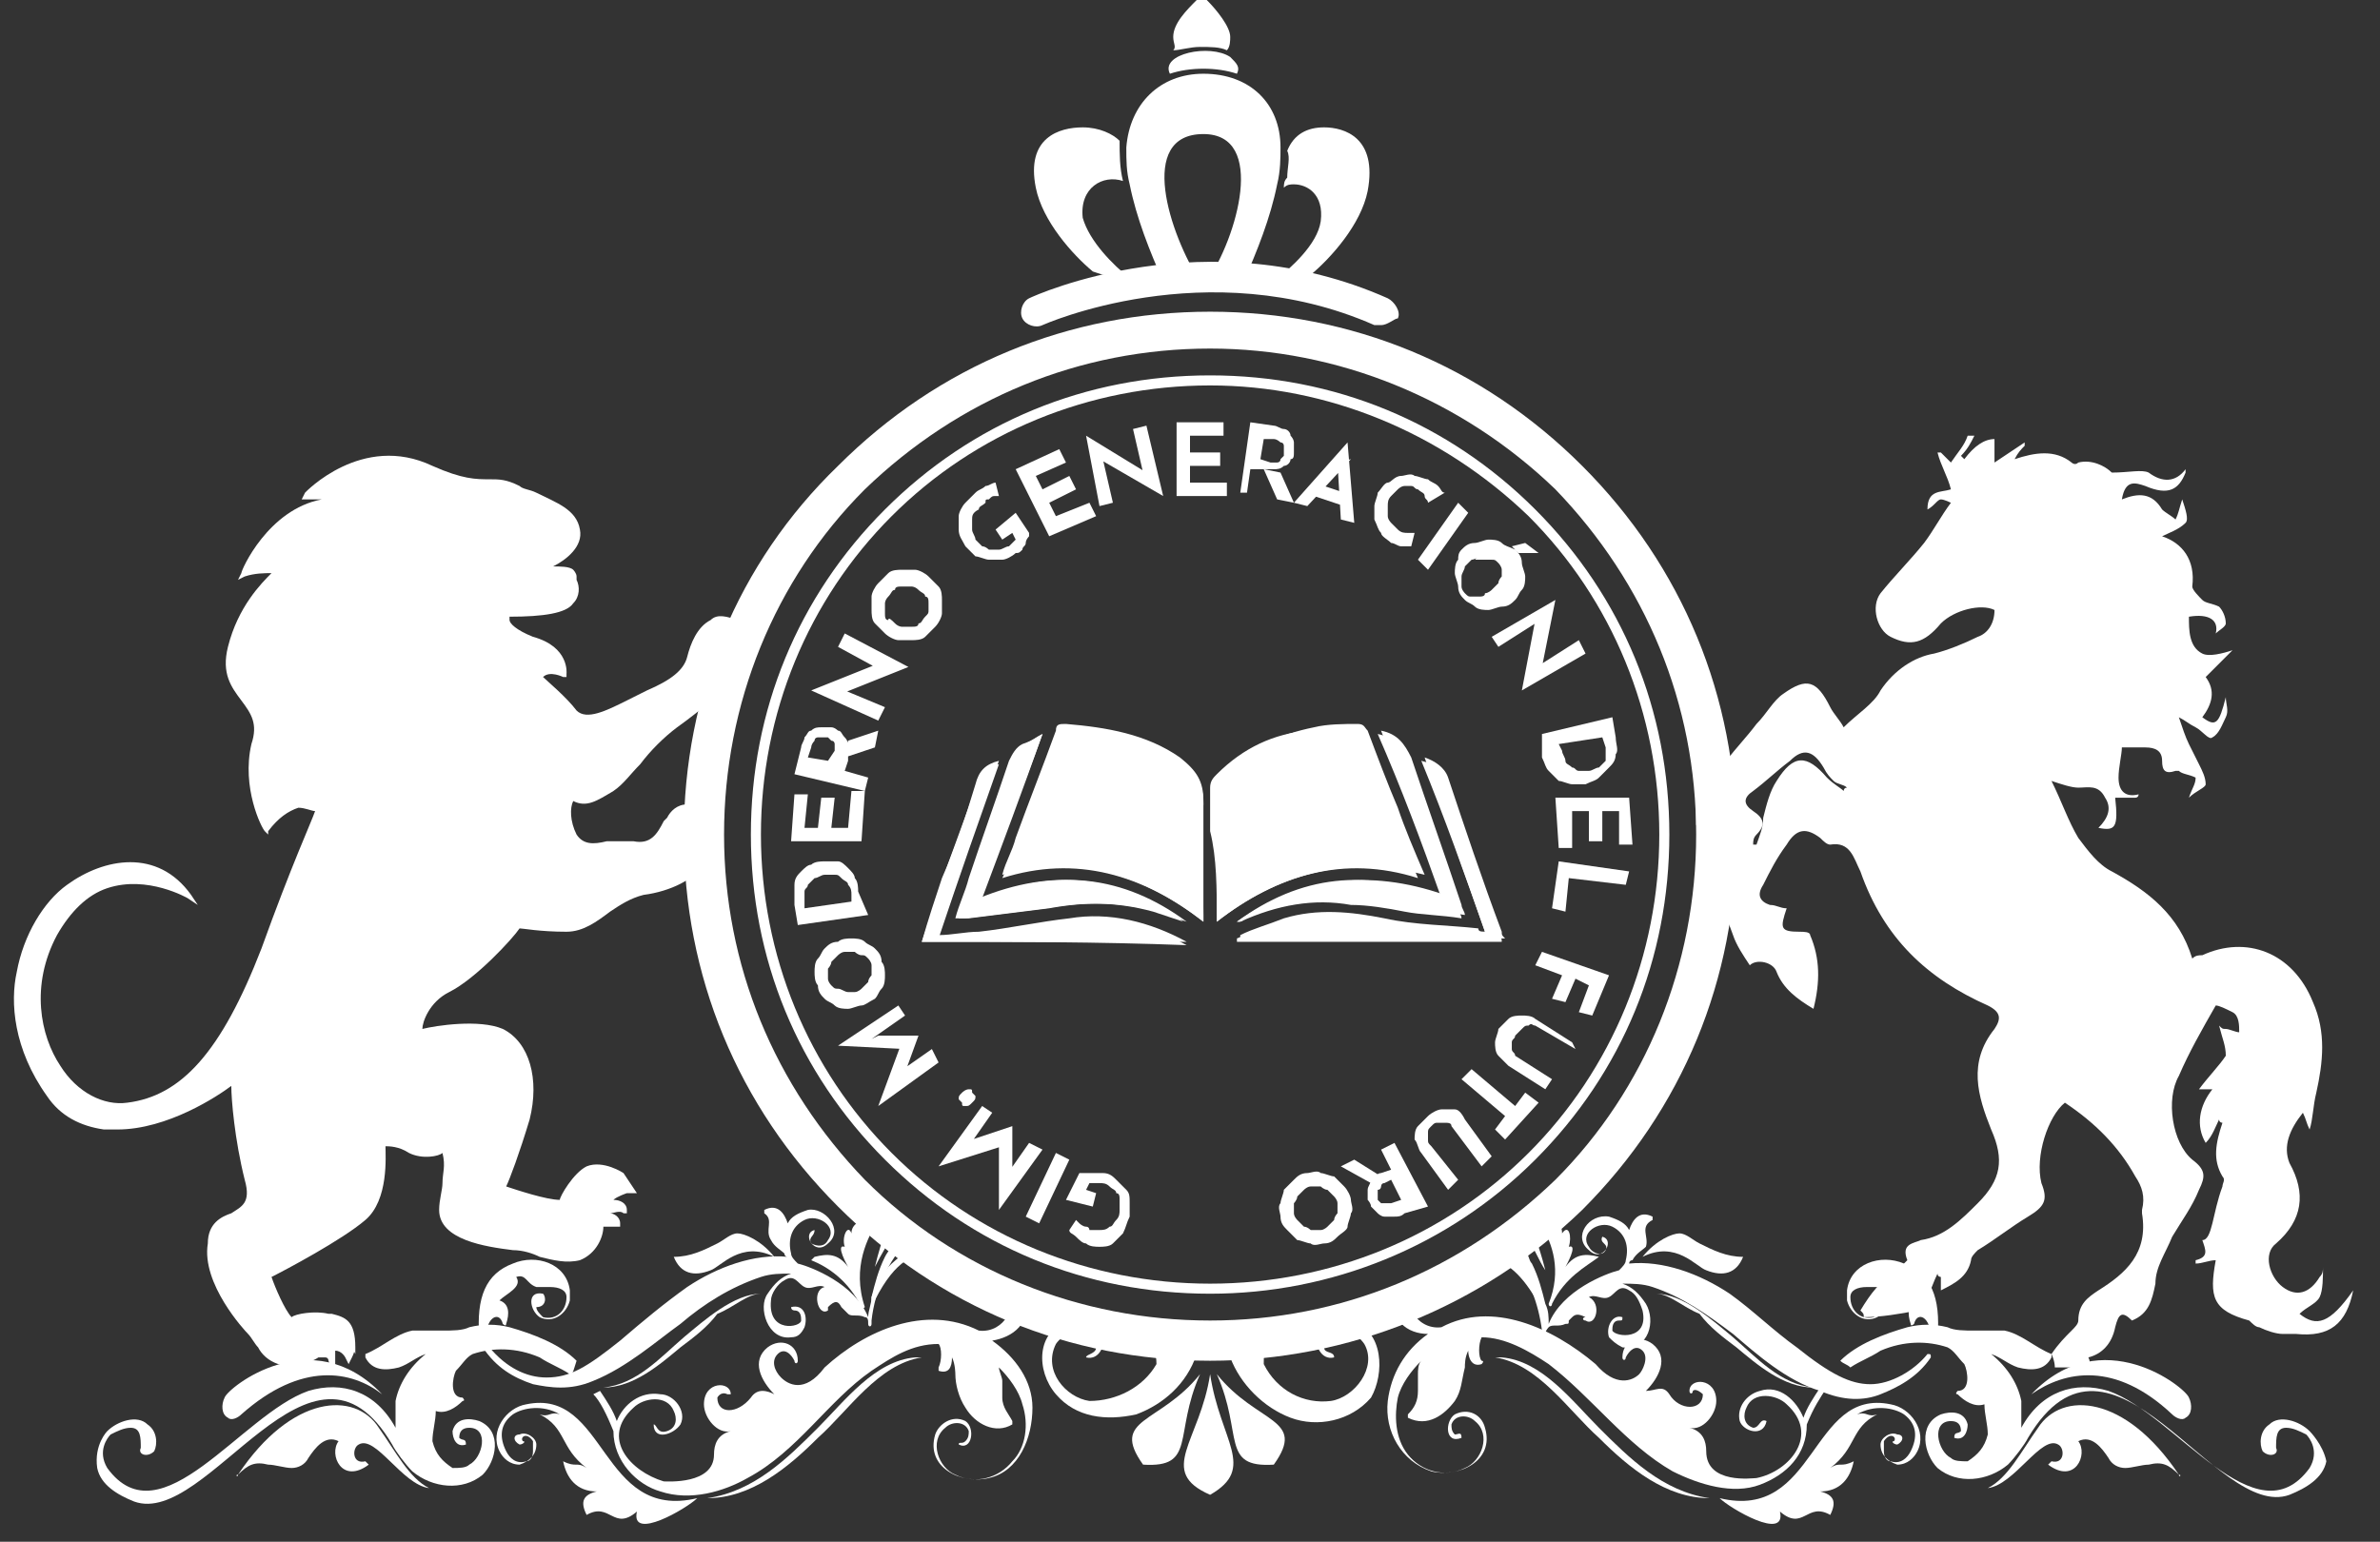 <?xml version="1.0" encoding="utf-8"?>
<!-- Generator: Adobe Illustrator 24.0.2, SVG Export Plug-In . SVG Version: 6.00 Build 0)  -->
<svg version="1.1" id="Capa_1" xmlns="http://www.w3.org/2000/svg" xmlns:xlink="http://www.w3.org/1999/xlink" x="0px" y="0px"
	 viewBox="0 0 71 46" style="enable-background:new 0 0 71 46;" xml:space="preserve">
<rect x="0" y="0" width="71" height="46" fill="#333333" stroke="none"/>
<style type="text/css">
	.st0{fill:#FFFFFF;}
</style>
<g>
	<g>
		<path class="st0" d="M32.2,35c0,0,0.1,0,0.1,0c0.1,0,0.1,0,0.2,0c0.1,0,0.1,0,0.2,0c0.1,0,0.1,0,0.2,0c0.2,0,0.3,0.1,0.4,0.2
			c0.1,0.1,0.2,0.2,0.3,0.3c0.1,0.1,0.1,0.2,0.1,0.4c0,0.1,0,0.3,0,0.4c-0.1,0.2-0.1,0.3-0.2,0.5c-0.1,0.1-0.2,0.2-0.3,0.3
			c-0.1,0.1-0.3,0.1-0.4,0.1s-0.3,0-0.4-0.1c-0.1,0-0.2-0.1-0.3-0.2c-0.1-0.1-0.2-0.1-0.2-0.2l0.2-0.3c0,0,0.1,0.1,0.1,0.1
			c0,0,0.1,0.1,0.2,0.1c0.1,0,0.1,0.1,0.1,0.1c0.1,0,0.2,0,0.3,0c0.1,0,0.2,0,0.3-0.1c0.1,0,0.1-0.1,0.2-0.2
			c0.1-0.1,0.1-0.2,0.1-0.3c0-0.1,0-0.2,0-0.3c0-0.1,0-0.2-0.1-0.2c0-0.1-0.1-0.1-0.2-0.2c-0.1-0.1-0.2-0.1-0.3-0.1
			c-0.1,0-0.1,0-0.2,0c-0.1,0-0.1,0-0.1,0l-0.1,0.2l0.3,0.1l-0.1,0.4l-0.8-0.2L32.2,35z"/>
		<path class="st0" d="M31,36.5l-0.4-0.2l0.9-1.9l0.4,0.2L31,36.5z"/>
		<path class="st0" d="M31.1,34.3l-1.3,1.8l0,0l0-2l0.1,0.1L28,34.8l0,0l1.3-1.8l0.3,0.2l-0.7,1l0.1-0.2l1.2-0.4l0,0l0,1.3L30,35.1
			l0.7-1L31.1,34.3z"/>
		<path class="st0" d="M28.8,33c-0.1,0-0.1,0-0.1-0.1c0,0-0.1-0.1-0.1-0.1c0-0.1,0-0.1,0.1-0.2c0,0,0.1-0.1,0.2-0.1
			c0.1,0,0.1,0,0.1,0.1c0,0,0.1,0.1,0.1,0.1c0,0.1,0,0.1-0.1,0.2C28.9,33,28.9,33,28.8,33z"/>
		<path class="st0" d="M28,31.7L26.2,33l0,0l0.7-1.9l0.1,0.2l-2-0.1l0,0l1.8-1.2l0.2,0.3L26,31l0.2-0.1l1.2,0l0,0L27,32l-0.2,0
			l1-0.7L28,31.7z"/>
		<path class="st0" d="M25.7,30c-0.1,0-0.3,0.1-0.4,0.1c-0.1,0-0.3,0-0.4-0.1c-0.1-0.1-0.2-0.1-0.3-0.2c-0.1-0.1-0.2-0.2-0.2-0.4
			c-0.1-0.1-0.1-0.3-0.1-0.4c0-0.1,0-0.3,0.1-0.4c0.1-0.1,0.1-0.2,0.2-0.3c0.1-0.1,0.2-0.2,0.4-0.2c0.1-0.1,0.3-0.1,0.4-0.1
			c0.1,0,0.3,0,0.4,0.1c0.1,0.1,0.2,0.1,0.3,0.2c0.1,0.1,0.2,0.2,0.2,0.4c0.1,0.1,0.1,0.3,0.1,0.4c0,0.1,0,0.3-0.1,0.4
			c-0.1,0.1-0.1,0.2-0.2,0.3C25.9,29.9,25.8,30,25.7,30z M25.5,29.6c0.1,0,0.2-0.1,0.2-0.1c0.1-0.1,0.1-0.1,0.2-0.2
			c0-0.1,0.1-0.2,0.1-0.2c0-0.1,0-0.2,0-0.3c0-0.1-0.1-0.2-0.1-0.2c-0.1-0.1-0.1-0.1-0.2-0.1c-0.1,0-0.2-0.1-0.2-0.1
			c-0.1,0-0.2,0-0.3,0c-0.1,0-0.2,0.1-0.2,0.1c-0.1,0.1-0.1,0.1-0.2,0.2c0,0.1-0.1,0.2-0.1,0.2c0,0.1,0,0.2,0,0.3
			c0,0.1,0.1,0.2,0.1,0.2c0.1,0.1,0.1,0.1,0.2,0.1c0.1,0,0.2,0.1,0.3,0.1C25.4,29.6,25.4,29.6,25.5,29.6z"/>
		<path class="st0" d="M25.9,27.3l-2.1,0.3L23.7,27c0-0.2,0-0.4,0-0.6c0-0.2,0.1-0.3,0.2-0.4c0.1-0.1,0.2-0.2,0.3-0.2
			c0.1-0.1,0.3-0.1,0.4-0.1c0.2,0,0.3,0,0.4,0c0.1,0,0.2,0.1,0.3,0.2c0.1,0.1,0.2,0.2,0.2,0.3c0.1,0.1,0.1,0.3,0.1,0.4L25.9,27.3z
			 M25.4,26.9l0-0.2c0-0.1,0-0.2-0.1-0.3c0-0.1-0.1-0.1-0.2-0.2c-0.1-0.1-0.1-0.1-0.2-0.1c-0.1,0-0.2,0-0.3,0
			c-0.1,0-0.2,0.1-0.3,0.1c-0.1,0.1-0.1,0.1-0.2,0.2c0,0.1-0.1,0.1-0.1,0.2c0,0.1,0,0.1,0,0.2l0,0.3L25.4,26.9z"/>
		<path class="st0" d="M23.6,25.1l0.1-1.4l0.4,0l-0.1,1l0.4,0l0.1-0.9l0.4,0l-0.1,0.9l0.5,0l0.1-1.1l0.4,0l-0.1,1.5L23.6,25.1z"/>
		<path class="st0" d="M23.9,22.3c0-0.1,0.1-0.2,0.1-0.3c0.1-0.1,0.1-0.2,0.2-0.2c0.1-0.1,0.2-0.1,0.3-0.1c0.1,0,0.2,0,0.3,0
			c0.1,0,0.2,0.1,0.2,0.1c0.1,0,0.1,0.1,0.2,0.2c0.1,0.1,0.1,0.2,0.1,0.3c0,0.1,0,0.2,0,0.4l-0.1,0.3l0.7,0.2l-0.1,0.4l-2.1-0.5
			L23.9,22.3z M24.9,22.4c0-0.1,0-0.1,0-0.2c0,0,0-0.1-0.1-0.1c0,0-0.1-0.1-0.1-0.1c0,0-0.1,0-0.1,0c0,0-0.1,0-0.1,0
			c0,0-0.1,0-0.1,0c0,0-0.1,0-0.1,0.1c0,0-0.1,0.1-0.1,0.2l-0.1,0.3l0.6,0.1L24.9,22.4z M25.3,22.1l0.9-0.3l-0.1,0.5l-0.9,0.3
			L25.3,22.1z"/>
		<path class="st0" d="M27.1,19.9l-2,0.8l0.1-0.1l1.2,0.5l-0.2,0.4l-2-0.9l0,0l2-0.8l-0.1,0.1L25,19.3l0.2-0.4L27.1,19.9L27.1,19.9z
			"/>
		<path class="st0" d="M26.4,18.9c-0.1-0.1-0.2-0.2-0.3-0.3c-0.1-0.1-0.1-0.3-0.1-0.4c0-0.1,0-0.3,0-0.4c0-0.1,0.1-0.3,0.2-0.4
			c0.1-0.1,0.2-0.2,0.3-0.3c0.1-0.1,0.3-0.1,0.4-0.1c0.1,0,0.3,0,0.4,0c0.1,0,0.3,0.1,0.4,0.2c0.1,0.1,0.2,0.2,0.3,0.3
			c0.1,0.1,0.1,0.3,0.1,0.4c0,0.1,0,0.3,0,0.4c0,0.1-0.1,0.3-0.2,0.4c-0.1,0.1-0.2,0.2-0.3,0.3c-0.1,0.1-0.3,0.1-0.4,0.1
			c-0.1,0-0.3,0-0.4,0S26.5,19,26.4,18.9z M26.7,18.6c0.1,0.1,0.2,0.1,0.2,0.1c0.1,0,0.2,0,0.3,0c0.1,0,0.2,0,0.2-0.1
			c0.1,0,0.1-0.1,0.2-0.2c0.1-0.1,0.1-0.1,0.1-0.2c0-0.1,0-0.2,0-0.2c0-0.1,0-0.2-0.1-0.2c0-0.1-0.1-0.1-0.2-0.2
			c-0.1-0.1-0.2-0.1-0.2-0.1c-0.1,0-0.2,0-0.3,0c-0.1,0-0.2,0-0.2,0.1c-0.1,0-0.1,0.1-0.2,0.2c-0.1,0.1-0.1,0.2-0.1,0.2
			c0,0.1,0,0.2,0,0.3c0,0.1,0,0.2,0.1,0.2C26.5,18.4,26.6,18.5,26.7,18.6z"/>
		<path class="st0" d="M30.7,15.9c0,0,0,0.1,0,0.1s-0.1,0.1-0.1,0.2c0,0.1-0.1,0.1-0.1,0.2c-0.1,0.1-0.1,0.1-0.2,0.1
			c-0.1,0.1-0.3,0.2-0.4,0.2c-0.1,0-0.3,0-0.4,0c-0.1,0-0.3-0.1-0.4-0.1c-0.1-0.1-0.2-0.2-0.3-0.3c-0.1-0.2-0.2-0.3-0.2-0.5
			c0-0.2,0-0.3,0-0.4c0-0.1,0.1-0.3,0.2-0.4c0.1-0.1,0.2-0.2,0.3-0.3c0.1-0.1,0.2-0.1,0.3-0.2c0.1,0,0.2-0.1,0.3-0.1l0.1,0.4
			c0,0-0.1,0-0.1,0c-0.1,0-0.1,0-0.2,0.1c-0.1,0-0.1,0-0.1,0.1c-0.1,0.1-0.2,0.1-0.2,0.2C29,15.3,29,15.4,29,15.5c0,0.1,0,0.2,0,0.3
			c0,0.1,0.1,0.2,0.1,0.3c0.1,0.1,0.1,0.1,0.2,0.2c0.1,0,0.2,0.1,0.2,0.1c0.1,0,0.2,0,0.3,0c0.1,0,0.2-0.1,0.3-0.1
			c0,0,0.1-0.1,0.1-0.1c0,0,0.1-0.1,0.1-0.1l-0.1-0.2l-0.3,0.2l-0.2-0.3l0.6-0.5L30.7,15.9z"/>
		<path class="st0" d="M30.3,14l1.3-0.6l0.2,0.4l-0.9,0.4l0.2,0.4l0.8-0.4l0.2,0.4l-0.8,0.4l0.2,0.4l1-0.4l0.2,0.4l-1.4,0.6L30.3,14
			z"/>
		<path class="st0" d="M34.7,14.8l-1.9-1.1l0.1,0l0.3,1.3l-0.4,0.1L32.4,13l0,0l1.8,1.1l-0.1,0l-0.3-1.3l0.4-0.1L34.7,14.8
			L34.7,14.8z"/>
		<path class="st0" d="M35.1,12.6l1.4,0l0,0.4l-1,0l0,0.5l0.9,0l0,0.4l-0.9,0l0,0.5l1.1,0l0,0.4l-1.5,0L35.1,12.6z"/>
		<path class="st0" d="M38,12.7c0.1,0,0.2,0.1,0.3,0.1c0.1,0,0.2,0.1,0.2,0.2c0.1,0.1,0.1,0.2,0.1,0.2c0,0.1,0,0.2,0,0.3
			c0,0.1,0,0.2-0.1,0.2c0,0.1-0.1,0.2-0.2,0.2c-0.1,0.1-0.2,0.1-0.3,0.1c-0.1,0-0.2,0-0.4,0l-0.3,0l-0.1,0.7L37,14.7l0.3-2.1
			L38,12.7z M37.9,13.8c0.1,0,0.1,0,0.2,0c0,0,0.1,0,0.1-0.1c0,0,0.1-0.1,0.1-0.1c0,0,0-0.1,0-0.1c0,0,0-0.1,0-0.1c0,0,0-0.1,0-0.1
			s0-0.1-0.1-0.1c0,0-0.1-0.1-0.2-0.1l-0.3,0l-0.1,0.6L37.9,13.8z M38.2,14.1l0.4,0.9l-0.5-0.1L37.7,14L38.2,14.1z"/>
		<path class="st0" d="M38.6,15l1.6-1.8l0,0l0.2,2.4L40,15.5l-0.1-1.7l0.4-0.1L39,15.1L38.6,15z M39.5,14.5l0.6,0.2l0,0.4l-0.9-0.3
			L39.5,14.5z"/>
		<path class="st0" d="M42.1,16.3c0,0-0.1,0-0.1,0c-0.1,0-0.2,0-0.2,0c-0.1,0-0.2-0.1-0.3-0.1c-0.1-0.1-0.3-0.2-0.3-0.3
			c-0.1-0.1-0.1-0.2-0.2-0.4c0-0.1,0-0.3,0-0.4c0-0.1,0.1-0.3,0.1-0.4c0.1-0.1,0.2-0.3,0.3-0.3s0.2-0.2,0.4-0.2c0.1,0,0.3-0.1,0.4,0
			c0.1,0,0.3,0.1,0.4,0.1c0.1,0.1,0.2,0.1,0.3,0.2c0.1,0.1,0.1,0.2,0.2,0.2L42.6,15c0-0.1-0.1-0.1-0.1-0.2c0-0.1-0.1-0.1-0.2-0.2
			c-0.1,0-0.1-0.1-0.2-0.1c-0.1,0-0.2,0-0.2,0c-0.1,0-0.2,0.1-0.2,0.1c-0.1,0.1-0.1,0.1-0.2,0.2c-0.1,0.1-0.1,0.2-0.1,0.3
			c0,0.1,0,0.2,0,0.3c0,0.1,0.1,0.2,0.1,0.2c0.1,0.1,0.1,0.1,0.2,0.2c0.1,0.1,0.2,0.1,0.3,0.1c0.1,0,0.2,0,0.2,0L42.1,16.3z"/>
		<path class="st0" d="M43.5,15l0.3,0.3L42.6,17l-0.3-0.3L43.5,15z"/>
		<path class="st0" d="M43.6,16.4c0.1-0.1,0.2-0.2,0.4-0.2c0.1,0,0.3-0.1,0.4-0.1c0.1,0,0.3,0,0.4,0.1c0.1,0.1,0.2,0.1,0.4,0.2
			c0.1,0.1,0.2,0.2,0.2,0.4c0,0.1,0.1,0.3,0.1,0.4c0,0.1,0,0.3-0.1,0.4c-0.1,0.1-0.1,0.2-0.2,0.3c-0.1,0.1-0.2,0.2-0.4,0.2
			c-0.1,0-0.3,0.1-0.4,0.1c-0.1,0-0.3,0-0.4-0.1c-0.1-0.1-0.2-0.1-0.3-0.2c-0.1-0.1-0.2-0.2-0.2-0.4c0-0.1-0.1-0.3-0.1-0.4
			c0-0.1,0-0.3,0.1-0.4C43.5,16.6,43.5,16.5,43.6,16.4z M43.9,16.7c-0.1,0.1-0.1,0.1-0.2,0.2c0,0.1-0.1,0.2-0.1,0.3
			c0,0.1,0,0.2,0,0.3c0,0.1,0.1,0.2,0.1,0.2c0.1,0.1,0.1,0.1,0.2,0.1c0.1,0,0.2,0,0.2,0c0.1,0,0.2,0,0.2-0.1c0.1,0,0.2-0.1,0.2-0.1
			c0.1-0.1,0.1-0.1,0.2-0.2c0-0.1,0.1-0.2,0.1-0.2c0-0.1,0-0.2,0-0.2c0-0.1-0.1-0.2-0.1-0.2c-0.1-0.1-0.1-0.1-0.2-0.1
			c-0.1,0-0.2,0-0.2,0c-0.1,0-0.2,0-0.3,0C44.1,16.6,44,16.7,43.9,16.7z M45.9,16.5l-0.6,0l-0.2-0.2l0.4-0.1L45.9,16.5z"/>
		<path class="st0" d="M45.4,20.6l0.4-2.1l0,0.1l-1.1,0.7L44.5,19l1.9-1.1l0,0L46,19.9l0-0.1l1.1-0.7l0.2,0.4L45.4,20.6L45.4,20.6z"
			/>
		<path class="st0" d="M46,21.9l2.1-0.5l0.1,0.6c0,0.2,0.1,0.4,0,0.5c0,0.2-0.1,0.3-0.2,0.4c-0.1,0.1-0.2,0.2-0.3,0.3
			c-0.1,0.1-0.2,0.1-0.4,0.2c-0.2,0-0.3,0-0.4,0c-0.1,0-0.3-0.1-0.4-0.1c-0.1-0.1-0.2-0.2-0.3-0.3c-0.1-0.1-0.1-0.2-0.2-0.4L46,21.9
			z M46.5,22.2l0.1,0.2c0,0.1,0.1,0.2,0.1,0.3c0,0.1,0.1,0.1,0.2,0.2c0.1,0,0.1,0.1,0.2,0.1c0.1,0,0.2,0,0.3,0
			c0.1,0,0.2-0.1,0.3-0.1c0.1-0.1,0.1-0.1,0.2-0.2c0-0.1,0-0.1,0-0.2c0-0.1,0-0.1,0-0.2l-0.1-0.3L46.5,22.2z"/>
		<path class="st0" d="M48.6,23.8l0.1,1.4l-0.4,0l0-1l-0.5,0l0,0.9l-0.4,0l0-0.9l-0.5,0l0,1.1l-0.4,0l-0.1-1.5L48.6,23.8z"/>
		<path class="st0" d="M48.6,26l-0.1,0.4l-1.7-0.2l-0.1,1l-0.4-0.1l0.2-1.4L48.6,26z"/>
		<path class="st0" d="M48,29.1l-0.5,1.2l-0.4-0.1l0.3-0.8L47,29.2l-0.3,0.7l-0.4-0.1l0.3-0.7l-0.8-0.3l0.2-0.4L48,29.1z"/>
		<path class="st0" d="M45.8,30.6c-0.1,0-0.1-0.1-0.2,0c-0.1,0-0.1,0-0.2,0.1s-0.1,0.1-0.2,0.2c0,0.1-0.1,0.1-0.1,0.2
			c0,0.1,0,0.1,0,0.2c0,0.1,0.1,0.1,0.1,0.2l1.1,0.7l-0.2,0.3l-1.1-0.7c-0.1-0.1-0.2-0.2-0.3-0.3c-0.1-0.1-0.1-0.3-0.1-0.4
			c0-0.1,0.1-0.3,0.1-0.4c0.1-0.1,0.2-0.2,0.3-0.3c0.1-0.1,0.3-0.1,0.4-0.1c0.1,0,0.3,0,0.4,0.1l1.1,0.7L47,31.3L45.8,30.6z"/>
		<path class="st0" d="M45.9,32.9l-1,1.1l-0.3-0.3l0.3-0.4l-1.3-1.1l0.3-0.3l1.3,1.1l0.3-0.4L45.9,32.9z"/>
		<path class="st0" d="M43.3,33.6c0-0.1-0.1-0.1-0.2-0.1c-0.1,0-0.1,0-0.2,0c-0.1,0-0.1,0-0.2,0.1c-0.1,0.1-0.1,0.1-0.1,0.2
			c0,0.1,0,0.1,0,0.2c0,0.1,0,0.1,0.1,0.2l0.8,1l-0.3,0.3l-0.8-1.1c-0.1-0.1-0.1-0.3-0.2-0.4c0-0.1,0-0.3,0.1-0.4
			c0.1-0.1,0.2-0.2,0.3-0.3c0.1-0.1,0.3-0.2,0.4-0.2c0.1,0,0.3,0,0.4,0c0.1,0,0.2,0.1,0.3,0.3l0.8,1.1l-0.3,0.3L43.3,33.6z"/>
		<path class="st0" d="M40.9,35.3L40,34.8l0.4-0.2l0.8,0.5L40.9,35.3z M41.9,36.2c-0.1,0.1-0.2,0.1-0.3,0.1c-0.1,0-0.2,0-0.3,0
			s-0.2-0.1-0.2-0.1c-0.1-0.1-0.1-0.1-0.2-0.2c0-0.1-0.1-0.2-0.1-0.2c0-0.1,0-0.2,0-0.3c0-0.1,0.1-0.2,0.1-0.3
			c0.1-0.1,0.2-0.2,0.3-0.2l0.3-0.1l-0.3-0.6l0.4-0.2l1,1.9L41.9,36.2z M41.3,35.3c-0.1,0-0.1,0.1-0.1,0.1c0,0,0,0.1-0.1,0.1
			c0,0,0,0.1,0,0.1c0,0,0,0.1,0,0.1c0,0,0,0,0,0.1c0,0,0.1,0.1,0.1,0.1c0,0,0.1,0,0.1,0c0,0,0.1,0,0.2,0l0.3-0.1l-0.3-0.6L41.3,35.3
			z"/>
		<path class="st0" d="M40.3,35.8c0,0.1,0.1,0.3,0,0.4c0,0.1-0.1,0.3-0.1,0.4s-0.2,0.2-0.3,0.3c-0.1,0.1-0.2,0.2-0.4,0.2
			c-0.1,0-0.3,0.1-0.4,0c-0.1,0-0.3-0.1-0.4-0.1c-0.1-0.1-0.2-0.2-0.3-0.3c-0.1-0.1-0.2-0.2-0.2-0.4c0-0.1-0.1-0.3,0-0.4
			c0-0.1,0.1-0.3,0.1-0.4c0.1-0.1,0.2-0.2,0.3-0.3c0.1-0.1,0.2-0.2,0.4-0.2c0.1,0,0.3-0.1,0.4,0c0.1,0,0.3,0.1,0.4,0.1
			c0.1,0.1,0.2,0.2,0.3,0.3C40.2,35.5,40.3,35.7,40.3,35.8z M39.9,35.9c0-0.1-0.1-0.2-0.1-0.2c-0.1-0.1-0.1-0.1-0.2-0.2
			c-0.1,0-0.2-0.1-0.2-0.1c-0.1,0-0.2,0-0.3,0c-0.1,0-0.2,0.1-0.2,0.1c-0.1,0.1-0.1,0.1-0.2,0.2c0,0.1-0.1,0.2-0.1,0.2
			c0,0.1,0,0.2,0,0.3c0,0.1,0.1,0.2,0.1,0.2c0.1,0.1,0.1,0.1,0.2,0.2c0.1,0,0.2,0.1,0.2,0.1c0.1,0,0.2,0,0.3,0
			c0.1,0,0.2-0.1,0.2-0.1c0.1-0.1,0.1-0.1,0.2-0.2c0-0.1,0.1-0.2,0.1-0.2C39.9,36.1,39.9,36,39.9,35.9z"/>
	</g>
	<g>
		<g>
			<path class="st0" d="M36.1,40.6c-4.2,0-8.1-1.6-11.1-4.6c-3-3-4.6-6.9-4.6-11.1S22,16.8,25,13.9c3-3,6.9-4.6,11.1-4.6
				c4.2,0,8.1,1.6,11.1,4.6c3,3,4.6,6.9,4.6,11.1s-1.6,8.1-4.6,11.1C44.2,39,40.2,40.6,36.1,40.6z M36.1,10.4
				c-3.9,0-7.5,1.5-10.3,4.2c-2.7,2.7-4.2,6.4-4.2,10.3s1.5,7.5,4.2,10.3c2.7,2.7,6.4,4.2,10.3,4.2s7.5-1.5,10.3-4.2
				c2.7-2.7,4.2-6.4,4.2-10.3s-1.5-7.5-4.2-10.3C43.6,11.9,39.9,10.4,36.1,10.4z"/>
		</g>
	</g>
	<g>
		<g>
			<path class="st0" d="M36.1,38.6c-3.7,0-7.1-1.4-9.7-4c-2.6-2.6-4-6-4-9.7s1.4-7.1,4-9.7c2.6-2.6,6-4,9.7-4c3.7,0,7.1,1.4,9.7,4
				c2.6,2.6,4,6,4,9.7s-1.4,7.1-4,9.7C43.2,37.2,39.7,38.6,36.1,38.6z M36.1,11.5c-3.6,0-7,1.4-9.5,3.9c-2.5,2.5-3.9,5.9-3.9,9.5
				s1.4,7,3.9,9.5c2.5,2.5,5.9,3.9,9.5,3.9c3.6,0,7-1.4,9.5-3.9c2.5-2.5,3.9-5.9,3.9-9.5s-1.4-7-3.9-9.5
				C43,12.9,39.6,11.5,36.1,11.5z"/>
		</g>
	</g>
	<path class="st0" d="M10.5,40.2l0.1,0.2l0-0.2c0-0.8-0.3-0.9-0.7-1c0,0-0.1,0-0.1,0c-0.4-0.1-1,0-1.1,0.1c-0.2-0.2-0.5-0.9-0.6-1.2
		c0.4-0.2,2.1-1.1,2.8-1.7c0.7-0.6,0.6-1.9,0.6-2.2c0.1,0,0.4,0,0.7,0.2c0.4,0.2,0.9,0.1,1,0c0.1,0.4,0,0.6,0,0.9
		c0,0.2-0.1,0.5-0.1,0.8c0,0.9,1.4,1.1,2.2,1.2c0.3,0,0.6,0.1,0.8,0.2c0.4,0.1,0.8,0.2,1.2,0.1c0.5-0.2,0.7-0.7,0.7-1c0,0,0,0,0,0
		c0.1,0,0.2,0,0.4,0l0.1,0l0-0.1c0-0.2-0.2-0.3-0.3-0.3c0.1,0,0.3-0.1,0.4,0l0.1,0l0-0.1c0-0.2-0.2-0.3-0.4-0.3
		c0.1-0.1,0.4-0.2,0.4-0.2l0.3,0L18.6,35c0,0-0.6-0.4-1.1-0.2c-0.4,0.2-0.8,0.9-0.8,1c0,0,0,0,0,0c-0.4,0-1.3-0.3-1.6-0.4
		c0.1-0.2,0.4-1,0.7-2c0.3-1.2,0-2.3-0.8-2.7c-0.7-0.3-2-0.1-2.4,0c0-0.2,0.2-0.8,0.8-1.1c0.8-0.4,1.9-1.6,2.1-1.9
		c0.1,0,0.6,0.1,1.4,0.1c0.5,0,0.9-0.3,1.3-0.6c0.3-0.2,0.6-0.4,1-0.5c0.8-0.1,1.6-0.5,1.7-0.9c0-0.1,0.1-0.1,0.1-0.2
		c0.1-0.1,0.3,0,0.3,0l0.1,0l0-0.1c0-0.2-0.2-0.3-0.4-0.4c0.1-0.1,0.3-0.1,0.3-0.1l0.1,0l0-0.1c-0.1-0.2-0.2-0.3-0.3-0.4
		c0.1-0.1,0.3-0.1,0.3-0.1l0.2,0l-0.1-0.1c-0.2-0.2-0.6-0.3-1-0.3c-0.3,0-0.5,0.2-0.6,0.4c0,0-0.1,0.1-0.1,0.1
		c-0.2,0.4-0.4,0.7-0.9,0.6c-0.3,0-0.5,0-0.8,0c-0.4,0.1-0.7,0.1-0.9-0.2c-0.2-0.4-0.2-0.8-0.1-1c0.4,0.2,0.7,0,1.2-0.3
		c0.3-0.2,0.5-0.5,0.8-0.8c0.3-0.4,0.7-0.8,1.1-1.1c0.7-0.5,1.7-1.3,1.7-1.7c0-0.2,0.3-0.4,0.4-0.4l0,0l0-0.1c0-0.2-0.2-0.2-0.3-0.3
		c0.1-0.1,0.3-0.2,0.3-0.2l0.1,0l0-0.1c-0.1-0.2-0.3-0.3-0.4-0.2c0.1-0.1,0.2-0.2,0.3-0.3l0.1-0.1L22,18.5c-0.3-0.1-0.6-0.2-0.8,0
		c-0.4,0.2-0.6,0.7-0.7,1.1c-0.1,0.4-0.5,0.7-1.2,1c-0.2,0.1-0.4,0.2-0.6,0.3c-0.6,0.3-1.2,0.6-1.5,0.3c-0.3-0.4-0.9-0.9-1-1
		c0.2-0.2,0.6,0,0.6,0l0.1,0l0-0.1c0,0,0.1-0.8-1-1.1c-0.5-0.2-0.7-0.4-0.7-0.5c0-0.1,0-0.1,0-0.1c1,0,1.7-0.1,1.9-0.4
		c0.2-0.2,0.2-0.5,0.1-0.7c0,0,0-0.1,0-0.1c0-0.1-0.1-0.2-0.1-0.2c-0.1-0.1-0.4-0.1-0.6-0.1c0.4-0.2,0.9-0.6,0.8-1.1
		c-0.1-0.6-0.7-0.8-1.3-1.1c-0.2-0.1-0.4-0.1-0.5-0.2c-0.4-0.2-0.6-0.2-0.9-0.2c-0.4,0-0.8,0-1.7-0.4c-2.1-1-3.8,0.8-3.8,0.8
		l-0.1,0.2l0.2,0c0.1,0,0.3,0,0.4,0C8,15.2,7.2,17,7.2,17.1l-0.1,0.2l0.2-0.1c0.3-0.1,0.6-0.1,0.8-0.1c-0.3,0.3-1,1-1.3,2.2
		c-0.2,0.8,0.1,1.2,0.4,1.6c0.3,0.4,0.5,0.7,0.3,1.3c-0.3,1.3,0.3,2.5,0.4,2.6l0.1,0.1L8,24.8c0.3-0.4,0.6-0.6,0.9-0.7
		c0.2,0,0.4,0.1,0.5,0.1c-0.1,0.3-0.7,1.6-1.6,4.1c-1.2,3.1-2.4,4.4-4,4.6c-0.7,0.1-1.5-0.3-2-1.1c-0.6-0.9-0.9-2.4-0.1-3.9
		c0.4-0.7,0.9-1.2,1.5-1.4c1.2-0.4,2.4,0.3,2.4,0.3L5.9,27l-0.2-0.3c-1-1.4-2.6-1.1-3.7-0.3c-0.7,0.5-1.3,1.5-1.5,2.6
		c-0.2,0.9-0.1,2.3,0.9,3.7c0.4,0.6,1,0.9,1.7,1c0.1,0,0.3,0,0.4,0c1.5,0,3-1,3.4-1.3c0,0.4,0.1,1.6,0.4,2.8c0.2,0.7-0.1,0.8-0.4,1
		c-0.3,0.1-0.7,0.3-0.7,0.9c-0.2,1.2,1.1,2.6,1.2,2.7c0.1,0.1,0.2,0.3,0.3,0.4c0.1,0.2,0.3,0.4,0.6,0.5c0.4,0.1,0.9,0,1.2-0.2
		c0.1,0,0.1,0,0.2,0c0.1,0,0.1,0.1,0.1,0.1l0.1,0.3l0.1-0.2c0-0.2,0-0.3,0-0.4c0.2,0,0.3,0.2,0.3,0.2l0.1,0.2l0.1-0.2
		c0.1-0.2,0.1-0.3,0-0.4C10.4,40,10.5,40.2,10.5,40.2z"/>
	<g>
		<path class="st0" d="M62.2,40.8c-0.3,0-0.6,0-0.9,0c0-0.2-0.1-0.4-0.1-0.4c0.2-0.3,0.4-0.5,0.6-0.7c0.1-0.1,0.2-0.2,0.2-0.3
			c0-0.5,0.3-0.7,0.6-0.9c0.8-0.5,1.5-1.1,1.3-2.3c0,0,0-0.1,0-0.1c0.1-0.4,0-0.7-0.2-1c-0.5-0.9-1.2-1.6-2.1-2.2
			c-0.5,0.4-0.9,1.6-0.7,2.4c0.2,0.5,0.1,0.7-0.4,1c-0.5,0.3-1,0.7-1.5,1c-0.1,0.1-0.2,0.2-0.2,0.3c-0.1,0.5-0.5,0.7-0.9,0.9
			c0-0.2,0-0.3,0-0.4c0,0-0.1,0-0.1-0.1c-0.1,0.2-0.2,0.5-0.3,0.7c-0.1,0.2-0.2,0.4-0.3,0.4c-0.5,0.1-1.1,0.2-1.6,0.2
			c0-0.1,0-0.1-0.1-0.2c0.3-0.5,0.6-0.9,1.1-1.2c0.1-0.1,0.3-0.3,0.3-0.3c-0.2-0.5,0.2-0.5,0.4-0.6c0.7-0.1,1.2-0.6,1.7-1.1
			c0.7-0.7,0.8-1.3,0.4-2.2c-0.4-1-0.7-2,0.1-3c0.2-0.3,0.2-0.5-0.2-0.7c-1.8-0.8-3.1-2-3.8-4c-0.2-0.4-0.3-0.9-0.9-0.8
			c-0.1,0-0.2-0.1-0.3-0.2c-0.4-0.3-0.7-0.3-1,0.2c-0.3,0.4-0.5,0.8-0.7,1.2c-0.2,0.3-0.1,0.5,0.2,0.6c0.2,0,0.3,0.1,0.5,0.1
			c-0.2,0.6-0.2,0.7,0.4,0.7c0.1,0,0.3,0,0.3,0.1c0.3,0.7,0.3,1.4,0.1,2.2c-0.5-0.3-0.9-0.6-1.1-1.1c-0.1-0.3-0.6-0.4-0.8-0.2
			c-0.2-0.3-0.4-0.6-0.5-0.9c-0.2-0.6-0.6-1.2-0.4-1.9c0.1-0.3-0.2-0.5-0.4-0.4c-0.1-0.3-0.2-0.7-0.3-1c0-0.2,0-0.5,0-0.7
			c0.3-0.4,0.6-0.8,0.9-1.2c0.3-0.4,0.6-0.7,0.9-1.1c0.3-0.3,0.5-0.7,0.8-0.9c0.7-0.5,1-0.4,1.4,0.4c0.1,0.2,0.3,0.4,0.4,0.6
			c0.4-0.4,0.9-0.7,1.1-1.1c0.4-0.6,1-1,1.6-1.1c0.4-0.1,0.9-0.3,1.3-0.5c0.3-0.1,0.5-0.4,0.5-0.8c-0.4-0.2-1.2,0-1.6,0.4
			c-0.5,0.6-0.9,0.7-1.5,0.4c-0.4-0.2-0.6-0.9-0.3-1.3c0.4-0.5,0.9-1,1.3-1.5c0.3-0.4,0.5-0.8,0.8-1.2c0,0-0.2-0.1-0.3-0.1
			c-0.1,0-0.2,0.2-0.4,0.3c0-0.6,0.4-0.5,0.7-0.6c-0.1-0.4-0.3-0.7-0.4-1.1c0,0,0.1,0,0.1,0c0.1,0.1,0.2,0.2,0.3,0.3
			c0.2-0.3,0.4-0.5,0.5-0.8c0.1,0,0.1,0,0.2,0c-0.1,0.2-0.2,0.4-0.4,0.6c0,0,0.1,0.1,0.1,0.1c0.3-0.4,0.6-0.6,0.9-0.6
			c0,0.3,0,0.5,0,0.7c0.3-0.2,0.6-0.4,0.9-0.6c0,0,0,0.1,0,0.1c-0.1,0.1-0.2,0.2-0.3,0.4c0.6-0.2,1.2-0.3,1.7,0.1c0,0,0.1,0.1,0.2,0
			c0.4-0.1,0.8,0.1,1,0.3c0.5,0,0.9-0.1,1.1,0c0.4,0.3,0.8,0.3,1.1-0.1c0,0.1,0,0.1,0,0.1c-0.2,0.5-0.5,0.7-1.2,0.4
			c-0.3-0.1-0.6-0.2-0.7,0.4c0.5-0.2,0.9-0.2,1.2,0.3c0.1,0.1,0.3,0.2,0.4,0.3c0.1-0.2,0.1-0.3,0.2-0.6c0.1,0.3,0.2,0.6,0.1,0.7
			c-0.2,0.2-0.5,0.3-0.7,0.4c0.6,0.2,1,0.7,0.9,1.5c0,0.1,0.2,0.3,0.3,0.4c0.1,0.1,0.3,0.1,0.5,0.2c0.1,0.1,0.2,0.3,0.2,0.5
			c0,0.1-0.2,0.2-0.3,0.3c0.1-0.4-0.2-0.6-0.8-0.5c0,0.4,0,0.9,0.4,1.1c0.2,0.1,0.6,0,0.9-0.1c-0.3,0.3-0.5,0.5-0.8,0.8
			c0.3,0.4,0.2,0.8-0.1,1.2c0.4,0.3,0.5,0.2,0.7-0.6c0,0.2,0.1,0.4,0,0.6c-0.1,0.2-0.2,0.5-0.4,0.6c-0.1,0.1-0.3-0.2-0.5-0.3
			c-0.2-0.1-0.3-0.2-0.5-0.3c0.1,0.3,0.2,0.6,0.3,0.8c0.1,0.2,0.2,0.4,0.3,0.6c0.1,0.2,0.2,0.4,0.2,0.6c0,0.1-0.3,0.2-0.5,0.4
			c0.1-0.3,0.2-0.4,0.2-0.6c-0.2-0.1-0.4-0.1-0.5-0.2c0,0-0.1,0-0.1,0c-0.3,0.1-0.4,0-0.4-0.3c0-0.3-0.2-0.4-0.5-0.4
			c-0.2,0-0.5,0-0.7,0c0,0.2-0.1,0.6-0.1,0.9c0,0.4,0.2,0.6,0.6,0.5c0,0,0,0.1-0.1,0.1c-0.2,0-0.4,0-0.6,0c0.1,0.9,0,1-0.5,0.9
			c0.3-0.3,0.4-0.6,0.2-0.9c-0.2-0.4-0.5-0.3-0.8-0.3c-0.2,0-0.5-0.1-0.8-0.2c0.3,0.6,0.5,1.2,0.8,1.7c0.3,0.4,0.6,0.8,1,1
			c1.1,0.6,2,1.3,2.4,2.6c0.1-0.1,0.2-0.1,0.3-0.1c1.3-0.6,2.7-0.1,3.3,1.4c0.4,0.9,0.3,1.8,0.1,2.7c-0.1,0.4-0.1,0.8-0.2,1.1
			c-0.1-0.2-0.1-0.3-0.2-0.5c-0.4,0.5-0.6,1-0.4,1.5c0.5,0.9,0.4,1.7-0.4,2.4c-0.4,0.3-0.2,1,0.2,1.3c0.4,0.3,0.8,0.2,1.1-0.3
			c0.1-0.1,0.1-0.2,0.1-0.3c0,0.3,0,0.7-0.1,0.9c-0.1,0.2-0.4,0.3-0.6,0.5c0.5,0.4,0.9,0.3,1.6-0.7c-0.2,1-0.7,1.4-1.7,1.3
			c-0.1,0-0.3,0-0.4,0c-0.2,0-0.5-0.1-0.7-0.2c-0.1,0-0.2-0.1-0.3-0.2c-1.1-0.3-1.2-0.7-1-1.8c0,0,0-0.1,0,0c-0.2,0-0.4,0.1-0.6,0.1
			c0,0,0-0.1,0-0.1c0.4-0.1,0.3-0.3,0.2-0.6C66,37,66,36.2,66.3,35.4c0-0.1,0.1-0.2,0-0.3c-0.3-0.5-0.2-1,0-1.6c0,0-0.1,0-0.1-0.1
			c-0.1,0.2-0.2,0.5-0.4,0.7c-0.3-0.5-0.2-1.1,0.2-1.6c-0.1,0-0.2,0-0.4,0c0.3-0.4,0.6-0.7,0.8-1c0-0.3-0.1-0.5-0.2-0.9
			c0.1,0.1,0.1,0.1,0.2,0.1c0.1,0,0.3,0.1,0.4,0.1c0-0.2,0-0.5-0.2-0.6c-0.2-0.1-0.4-0.2-0.5-0.2c-0.4,0.7-0.8,1.4-1.1,2.1
			c-0.4,0.7-0.2,2,0.4,2.5c0.4,0.3,0.4,0.5,0.2,0.9c-0.2,0.5-0.5,0.9-0.8,1.4c-0.2,0.5-0.5,0.9-0.5,1.4c-0.1,0.5-0.2,0.9-0.7,1.1
			c-0.3-0.3-0.4-0.2-0.5,0.2c-0.1,0.5-0.4,0.8-0.8,0.9C62.4,40.7,62.3,40.8,62.2,40.8z M55,23.6c0,0,0-0.1,0.1-0.1
			c-0.1-0.1-0.3-0.1-0.4-0.2c-0.1-0.1-0.2-0.2-0.3-0.4c-0.3-0.5-0.6-0.6-1-0.2c-0.4,0.3-0.7,0.6-1.1,0.9c-0.3,0.2-0.3,0.4,0,0.6
			c0.3,0.2,0.4,0.4,0.1,0.7c-0.1,0.1-0.1,0.2-0.1,0.3c0,0,0.1,0,0.1,0c0.1-0.3,0.2-0.5,0.2-0.8c0.1-0.4,0.2-0.8,0.4-1.1
			c0.5-0.8,0.9-0.8,1.5-0.1C54.7,23.4,54.9,23.5,55,23.6z"/>
	</g>
	<g>
		<path class="st0" d="M35.9,27.5c0-0.1,0-0.2,0-0.3c0-1.1,0-2.2,0-3.3c0-0.6-0.2-0.9-0.7-1.3c-1-0.7-2.2-0.9-3.4-1
			c-0.2,0-0.3,0-0.3,0.2c-0.4,1.1-0.8,2.1-1.2,3.2c-0.1,0.4-0.3,0.7-0.4,1.1C32.2,25.5,34.1,26.1,35.9,27.5z M36.3,27.5
			c1.8-1.4,3.8-2,6-1.3c-0.3-0.7-0.5-1.3-0.8-2c-0.3-0.8-0.6-1.6-0.9-2.3c-0.1-0.1-0.1-0.2-0.3-0.2c-0.4,0-0.9,0-1.3,0.1
			c-1,0.1-1.9,0.5-2.7,1.3c-0.1,0.1-0.2,0.2-0.2,0.4c0,0.4,0,0.8,0,1.3C36.3,25.6,36.3,26.5,36.3,27.5z M36.9,27.5
			C36.9,27.6,36.9,27.6,36.9,27.5c0.1,0,0.2,0,0.2-0.1c1-0.4,2.1-0.6,3.3-0.5c0.5,0.1,1.1,0.2,1.6,0.2c0.6,0.1,1.1,0.1,1.7,0.2
			c0-0.1-0.1-0.2-0.1-0.3c-0.5-1.5-1-2.9-1.5-4.4c-0.2-0.4-0.4-0.7-0.9-0.8c0.6,1.6,1.2,3.2,1.9,4.9C40.8,25.9,38.8,26.2,36.9,27.5z
			 M31.1,21.9c-0.2,0.1-0.3,0.2-0.5,0.3c-0.2,0.1-0.3,0.3-0.4,0.5c-0.4,1.2-0.8,2.3-1.2,3.5c-0.1,0.4-0.3,0.8-0.4,1.2
			c0.1,0,0.2,0,0.3,0c0.8-0.1,1.6-0.2,2.4-0.3c1.1-0.2,2.1-0.2,3.2,0.1c0.3,0.1,0.6,0.2,0.9,0.3c-1.9-1.4-3.9-1.6-6.1-0.7
			C29.9,25.2,30.5,23.6,31.1,21.9z M44.3,27.8c-0.1,0-0.2,0-0.3,0c-0.9-0.1-1.9-0.2-2.8-0.3c-1-0.2-2-0.3-3,0
			c-0.4,0.1-0.8,0.3-1.3,0.5c0,0,0,0,0,0.1c2.6,0,5.3,0,7.9,0c0-0.1,0-0.1-0.1-0.2c-0.5-1.5-1.1-3-1.6-4.6c-0.1-0.4-0.3-0.5-0.7-0.6
			C43.1,24.4,43.7,26.1,44.3,27.8z M27.5,28.1c2.7,0,5.3,0,7.9,0c-1.1-0.6-2.3-0.9-3.5-0.7c-0.9,0.1-1.8,0.3-2.7,0.4
			c-0.4,0-0.8,0.1-1.2,0.1c0.6-1.7,1.2-3.5,1.8-5.2c-0.4,0.1-0.6,0.3-0.7,0.7c-0.3,1-0.6,1.9-1,2.8C27.9,26.8,27.7,27.4,27.5,28.1z"
			/>
		<path class="st0" d="M35.9,27.5c-1.8-1.4-3.8-2-6-1.3c0.2-0.4,0.3-0.8,0.4-1.1c0.4-1.1,0.8-2.1,1.2-3.2c0.1-0.2,0.2-0.2,0.3-0.2
			c1.2,0,2.4,0.2,3.4,1c0.5,0.3,0.7,0.7,0.7,1.3c-0.1,1.1,0,2.2,0,3.3C35.9,27.3,35.9,27.4,35.9,27.5z"/>
		<path class="st0" d="M36.3,27.5c0-1,0-1.9,0-2.8c0-0.4,0-0.8,0-1.3c0-0.2,0.1-0.3,0.2-0.4c0.8-0.7,1.7-1.1,2.7-1.3
			c0.4-0.1,0.9-0.1,1.3-0.1c0.2,0,0.2,0.1,0.3,0.2c0.3,0.8,0.6,1.6,0.9,2.3c0.2,0.6,0.5,1.3,0.8,2C40.1,25.5,38.1,26.1,36.3,27.5z"
			/>
		<path class="st0" d="M36.9,27.5c1.9-1.4,3.9-1.6,6.1-0.7c-0.6-1.7-1.2-3.3-1.9-4.9c0.5,0.1,0.7,0.4,0.9,0.8c0.5,1.5,1,2.9,1.5,4.4
			c0,0.1,0.1,0.2,0.1,0.3c-0.6-0.1-1.2-0.1-1.7-0.2c-0.5-0.1-1.1-0.2-1.6-0.2c-1.1-0.2-2.2,0-3.3,0.5C37.1,27.5,37,27.5,36.9,27.5
			C36.9,27.6,36.9,27.6,36.9,27.5z"/>
		<path class="st0" d="M31.1,21.9c-0.6,1.7-1.3,3.3-1.9,4.9c2.2-0.9,4.2-0.7,6.1,0.7c-0.3-0.1-0.6-0.2-0.9-0.3
			c-1.1-0.3-2.1-0.3-3.2-0.1c-0.8,0.1-1.6,0.2-2.4,0.3c-0.1,0-0.2,0-0.3,0c0.1-0.4,0.3-0.8,0.4-1.2c0.4-1.2,0.8-2.3,1.2-3.5
			c0.1-0.2,0.2-0.4,0.4-0.5C30.8,22.1,30.9,22,31.1,21.9z"/>
		<path class="st0" d="M44.3,27.8c-0.6-1.7-1.2-3.4-1.8-5.2c0.3,0.1,0.6,0.3,0.7,0.6c0.5,1.5,1,3,1.6,4.6c0,0.1,0,0.1,0.1,0.2
			c-2.6,0-5.3,0-7.9,0c0,0,0,0,0-0.1c0.4-0.2,0.8-0.3,1.3-0.5c1-0.3,2-0.2,3,0c0.9,0.2,1.9,0.2,2.8,0.3
			C44.1,27.8,44.2,27.8,44.3,27.8z"/>
		<path class="st0" d="M27.5,28.1c0.2-0.6,0.4-1.2,0.6-1.8c0.3-0.9,0.7-1.9,1-2.8c0.1-0.4,0.3-0.6,0.7-0.7c-0.6,1.7-1.2,3.4-1.8,5.2
			c0.4,0,0.8,0,1.2-0.1c0.9-0.1,1.8-0.2,2.7-0.4c1.2-0.2,2.4,0.1,3.5,0.7C32.8,28.1,30.1,28.1,27.5,28.1z"/>
	</g>
	<g>
		<g>
			<path class="st0" d="M36.9,2.2c-0.6-0.2-1.4-0.2-2,0c-0.3-0.6,1.2-0.9,1.8-0.5C36.9,1.9,37,2,36.9,2.2z"/>
		</g>
	</g>
	<g>
		<g>
			<path class="st0" d="M38.1,5.5L38.1,5.5c-0.2,1-0.6,2-1,2.9c-0.3,0-0.7,0-1.1,0C36.9,7.1,37.8,4,35.9,4c-2,0-1,3-0.1,4.4
				c-0.4,0-0.8,0-1.1,0c-0.4-0.9-0.8-1.9-1-2.9h0c-0.1-0.4-0.1-0.7-0.1-1.1c0,0,0,0,0,0c0.1-1.3,1-2.2,2.3-2.2
				c1.4,0,2.3,0.9,2.3,2.2c0,0,0,0,0,0C38.2,4.7,38.2,5.1,38.1,5.5z"/>
		</g>
	</g>
	<g>
		<g>
			<path class="st0" d="M33.7,8.3c-0.3,0-0.6-0.1-0.8-0.1l-0.3-0.1c-0.6-0.5-1.5-1.5-1.7-2.5c-0.3-1.5,0.7-1.8,1.4-1.8
				c0.5,0,0.9,0.2,1.1,0.4c0,0.4,0,0.8,0.1,1.2c-0.6-0.2-1.3,0.2-1.2,1.1C32.5,7.2,33.2,7.9,33.7,8.3z"/>
		</g>
	</g>
	<g>
		<g>
			<path class="st0" d="M40.8,5.7c-0.2,1-1.1,2-1.7,2.5c0,0-0.5,0.1-1.1,0.2c0.5-0.4,1.3-1.1,1.4-1.8c0.1-0.8-0.4-1.1-0.8-1.1
				c-0.1,0-0.2,0-0.3,0.1c0-0.1,0-0.2,0.1-0.3c0-0.3,0.1-0.6,0-0.8C38.6,4,39,3.8,39.5,3.8C40.1,3.8,41.1,4.1,40.8,5.7z"/>
		</g>
	</g>
	<g>
		<g>
			<path class="st0" d="M36.7,1.1c0,0.1,0,0.3-0.1,0.4c-0.2-0.1-0.5-0.1-0.8-0.1c-0.3,0-0.6,0.1-0.8,0.1C35.1,1.4,35,1.3,35,1.1
				c0-0.4,0.4-0.8,0.7-1.1C35.8,0,35.9,0,36,0C36.3,0.3,36.7,0.8,36.7,1.1z"/>
		</g>
	</g>
	<path class="st0" d="M41.2,9.7c-0.1,0-0.1,0-0.2,0c-5-2.2-9.9,0-9.9,0c-0.2,0.1-0.5,0-0.6-0.2c-0.1-0.2,0-0.5,0.2-0.6
		c0.2-0.1,5.3-2.4,10.7,0c0.2,0.1,0.4,0.4,0.3,0.6C41.6,9.5,41.4,9.7,41.2,9.7z"/>
	<g>
		<path class="st0" d="M36.1,44.6c1.4-0.8,0.3-1.6,0-3.6C35.8,43,34.5,43.9,36.1,44.6z"/>
		<path class="st0" d="M34.1,43.7c1.6,0.1,0.9-0.9,1.7-2.7C34.6,42.5,33.1,42.3,34.1,43.7z"/>
		<path class="st0" d="M38,43.7c-1.6,0.1-0.9-0.9-1.7-2.7C37.5,42.5,39,42.3,38,43.7z"/>
		<path class="st0" d="M45.6,37c0.2,0.3,0.3,0.6,0.5,0.9c-0.1-0.4-0.2-0.7-0.3-1C45.7,36.9,45.6,36.9,45.6,37z"/>
		<path class="st0" d="M52,37.5c-0.2,0.5-0.6,0.6-1.1,0.4C50.6,37.8,50,37,49,37.5c0.4-0.5,0.9-0.7,1.1-0.7c0.2,0,0.4,0.2,0.6,0.3
			C51.1,37.3,51.5,37.5,52,37.5C52,37.4,52,37.4,52,37.5z"/>
		<g>
			<path class="st0" d="M56.8,37.7c-0.7-0.3-1.6,0-1.7,0.8c0,0,0,0,0,0c0,0.1,0,0.2,0,0.3c0.1,0.4,0.5,0.7,0.9,0.5
				c0.3-0.2,0.4-0.8-0.1-0.7c-0.1,0.1-0.1,0.4,0.2,0.4c0,0.1-0.1,0.2-0.2,0.3c-0.4,0.1-0.7-0.2-0.7-0.6c0-0.2,0.2-0.3,0.5-0.3
				c0.1,0,0.2,0,0.4,0c0.3-0.1,0.3-0.4,0.6-0.3c-0.2,0.3,0.3,0.5,0.5,0.7c-0.3,0.1-0.3,0.4-0.2,0.7c0,0.1,0.1,0,0.1,0
				c0.1-0.4,0.5-0.2,0.5,0.4c0.1,0,0.1,0,0.2,0C57.9,38.7,57.6,38,56.8,37.7z"/>
			<path class="st0" d="M52.7,42.3C52.7,42.4,52.7,42.3,52.7,42.3L52.7,42.3z"/>
		</g>
		<path class="st0" d="M49.4,38.6c0.8,0,1.7,0.8,2.3,1.3c0.7,0.6,1.4,1.4,2.4,1.5c-0.9,0-1.7-0.7-2.3-1.2c-0.4-0.3-0.8-0.6-1.1-1
			C50.2,39,49.8,38.6,49.4,38.6C49.6,38.6,49.6,38.6,49.4,38.6z"/>
		<path class="st0" d="M64.8,42.2c0.1,0.1,0.3,0.2,0.4,0.1c0.2-0.1,0.2-0.4,0.1-0.6c-0.1-0.3-2.6-2.3-4.7-0.1
			C61.6,40.9,63.1,40.6,64.8,42.2z"/>
		<path class="st0" d="M43.5,37.8c-0.1,0.1-0.1,0.1-0.2,0.1c-0.1,0-0.1,0.1-0.2,0.1c0,0.1,0,0.1,0.1,0.1c0.1,0.2,0.3,0.2,0.6,0.3
			c0.1,0,0.1,0,0.1-0.1c-0.1-0.2-0.1-0.4,0-0.6C43.7,37.8,43.6,37.8,43.5,37.8z"/>
		<path class="st0" d="M45.5,37.9c-0.2-0.2-0.4-0.4-0.5-0.5c-0.1,0.1-0.3,0.1-0.4,0.2c0.4,0.1,0.9,0.5,1.4,1.5
			c0.1,0.1,0.1-0.2,0-0.3C45.9,38.5,45.7,38.1,45.5,37.9z"/>
		<path class="st0" d="M46,39.6C46,39.6,46,39.6,46,39.6C46,39.6,46,39.6,46,39.6C46,39.6,46,39.6,46,39.6z"/>
		<path class="st0" d="M47.7,37.5c-0.4-0.1-0.7-0.1-1,0.3c0,0,0.4-0.7,0.1-0.6c0.1-0.3,0-0.7-0.2-0.4c0-0.3-0.2-0.4-0.4-0.5
			c-0.1,0.1-0.1,0.2-0.2,0.3c0.3,0.5,0.6,1.3,0.2,2.3c0,0.1,0.1,0.1,0.1,0C46.7,38.1,47.3,37.8,47.7,37.5
			C47.8,37.5,47.8,37.5,47.7,37.5z"/>
		<path class="st0" d="M56.4,41.9c-2.4-0.5-2.2,3.5-5.1,2.8c0.3,0.3,2,1.3,1.8,0.4c0.7,0.6,0.8-0.3,1.5,0.1c0.2-0.4,0.1-0.6-0.3-0.7
			c0.6,0,0.9-0.4,1-0.9c-0.4,0.2-0.4,0-0.7,0.2c0.8-0.6,0.6-1.2,1.4-1.6c-0.3,0.1-0.3-0.1-0.6,0c0.5-0.3,1.1-0.2,1.4,0
			c0.4,0.3,0.4,0.7,0.2,1.1c-0.1,0.2-0.3,0.4-0.6,0.3c-0.1,0-0.2-0.1-0.2-0.3c0-0.1,0-0.2,0-0.3c0.2-0.3,0.4-0.1,0.3,0
			c-0.1,0,0,0.1,0.1,0.1c0.2-0.1,0.2-0.3,0-0.3c-0.2-0.1-0.5,0.1-0.5,0.3c0,0.3,0.2,0.5,0.5,0.6c0.3,0,0.5-0.2,0.6-0.4
			C57.5,42.7,57,42,56.4,41.9z"/>
		<path class="st0" d="M68.9,42.7c-0.3-0.3-0.9-0.5-1.2-0.2c-0.3,0.2-0.3,0.6-0.2,0.8c0.2,0.2,0.5,0.1,0.4-0.1c0-0.3,0-0.6,0.3-0.6
			c0.2,0,0.4,0.1,0.6,0.2c0.1,0.1,0.4,0.5,0.1,1c-1.6,2.2-4-1.6-6-2.3c-1-0.3-2,0-2.6,1.1c0-0.3,0-0.5,0-0.8c-0.1-0.5-0.4-1-0.9-1.4
			c0.3,0.1,0.5,0.3,0.8,0.4c0.4,0.1,0.8,0.1,1-0.3c0,0,0-0.1,0-0.1c-0.5-0.2-0.9-0.6-1.4-0.7c-0.3,0-0.6,0-0.9,0
			c-0.3,0-0.6,0-0.8-0.1c-0.4-0.1-0.8-0.1-1.2,0c-0.7,0.2-1.5,0.5-2,1c0.1,0.1,0.2,0.1,0.3,0.2c0,0,0,0,0,0c0.3-0.2,0.6-0.3,0.9-0.5
			c0.7-0.3,1.4-0.3,2-0.1c0.2,0.1,0.3,0.3,0.5,0.5c0.1,0.2,0.2,0.8-0.2,0.8c0,0-0.1,0.1,0,0.1c0.2,0.2,0.5,0.4,0.8,0.3
			c0,0.3,0.1,0.6,0.1,0.9c-0.1,0.4-0.3,0.6-0.6,0.8c-0.2,0-0.4,0-0.5-0.1c-0.4-0.2-0.6-1.1,0-1.1c0.2,0,0.3,0.1,0.3,0.3
			c-0.1,0.1-0.2,0-0.2,0.2c0.3,0.1,0.4-0.2,0.4-0.4c-0.1-0.4-0.5-0.4-0.8-0.3c-0.7,0.3-0.5,1.2-0.1,1.6c0.6,0.5,1.5,0.4,2.1-0.1
			c0.2-0.2,0.5-0.6,0.6-0.8c2.5-4.2,5.6,2.5,7.8,1.7c0.5-0.2,1-0.5,1.1-1C69.3,43.1,68.9,42.7,68.9,42.7z"/>
		<path class="st0" d="M57.5,40.4c-0.4,0.5-1.1,0.9-1.7,0.9c-0.6,0-1.2-0.3-2.2-1.1c-0.7-0.5-1.3-1.1-2-1.6c-0.9-0.6-2-1-3-0.9
			c0,0,0-0.1,0.1-0.1c0.1-0.2,0.3-0.3,0.4-0.4c0.1-0.3-0.2-0.6,0.2-0.8c0,0,0-0.1,0-0.1c-0.4-0.2-0.6,0.1-0.7,0.4
			c-0.1-0.2-0.3-0.3-0.6-0.4c-0.6-0.1-1.1,0.6-0.6,1c0.4,0.4,0.8-0.3,0.4-0.4c-0.1,0.2,0.2,0.2,0.1,0.4c-0.1,0.2-0.4,0.1-0.5-0.1
			c-0.3-0.4,0.3-0.8,0.7-0.6c0.4,0.2,0.5,0.6,0.4,1c0,0.1-0.1,0.2-0.2,0.3c-0.4,0.1-1.7,0.6-2.1,1.6c0-0.2,0-0.4-0.1-0.6
			c-0.1-0.4-0.2-0.8-0.4-1.2c-0.1-0.1-0.1-0.3-0.2-0.4c-0.1,0.1-0.2,0.2-0.4,0.2c0.5,0.6,0.8,1.4,0.9,2.2c0,0,0,0,0,0.1
			c0,0,0.1,0,0.1,0c0-0.1,0.1-0.2,0.1-0.2c0.1-0.1,0.3,0,0.5-0.1c0.1,0,0.1,0,0.1-0.1c0,0,0.1-0.1,0.1-0.1c0.1-0.1,0.2-0.1,0.4,0
			c-0.1,0-0.1,0.1,0,0.1c0.3,0.2,0.5-0.5,0.1-0.7c0.2-0.1,0.4,0.1,0.6,0c0.2-0.1,0.3-0.4,0.6-0.2c0.2,0.1,0.3,0.3,0.4,0.6
			c0.2,0.9-0.8,0.8-0.9,0.6c0-0.1,0-0.3,0.2-0.3c0.1,0,0.1,0,0.1-0.1c-0.3-0.1-0.5,0.3-0.4,0.6c0.1,0.1,0.2,0.2,0.4,0.3
			c0.8,0.1,1-0.8,0.7-1.3c-0.2-0.3-0.4-0.5-0.7-0.6c0.3,0,0.6,0,0.9,0.1c0.9,0.3,1.6,0.8,2.4,1.4c0.7,0.6,1.6,1.4,2.6,1.7
			c0,0,0,0,0,0c0.7,0.3,1.3,0.3,1.8,0.1c0.5-0.2,1.1-0.5,1.5-1.1C57.6,40.4,57.6,40.4,57.5,40.4z"/>
		<path class="st0" d="M40.3,39.4c-0.4-0.1-0.9,0-1,0.4c-0.1,0.3,0.1,0.8,0.5,0.7c0,0,0,0,0,0c0-0.2-0.3-0.1-0.3-0.3
			c0-0.2,0-0.3,0.2-0.4c0.3-0.3,0.8,0,1,0.3c0.4,0.7-0.3,1.6-1,1.7c-0.8,0.1-1.6-0.3-2-1.1c0-0.3,0-0.6,0.2-0.9
			c0-0.1,0.1-0.1,0.1-0.1c-0.3,0.1-0.7,0.2-1,0.3c0,0.1,0,0.2,0,0.3c0-0.1-0.1-0.2-0.1-0.3c-0.1,0-0.2,0-0.3,0
			c0,0.2,0.1,0.3,0.1,0.5c0.3,0.8,1,1.5,1.8,1.8c0.8,0.3,1.8,0.1,2.4-0.6C41.3,41,41.3,39.7,40.3,39.4z"/>
		<path class="st0" d="M65,44c-0.3-0.3-0.5-0.4-0.9-0.3c-0.2,0-0.5,0.1-0.7,0.1c-0.2,0-0.4-0.1-0.5-0.3c-0.2-0.3-0.5-0.7-0.9-0.5
			c0.3,0.4-0.1,1.3-0.9,0.7c0,0,0.1-0.1,0.1-0.1c0.4,0.1,0.4-0.4,0.2-0.5c-0.5-0.3-1.3,1.2-2.1,1.3c0.6-0.3,1-1.1,1.5-1.8
			C61.5,41.5,63.4,41.6,65,44C65.1,44,65,44.1,65,44z"/>
		<path class="st0" d="M47.7,42.6c-0.8-0.8-1.7-2-2.9-2.1c0,0-0.1,0-0.2,0c1.3,0.2,2.2,1.6,3.1,2.4c0.9,0.9,2,1.8,3.3,1.8
			C49.6,44.5,48.6,43.5,47.7,42.6z"/>
		<path class="st0" d="M54.3,41.4c-0.2,0.3-0.4,0.6-0.5,0.9c-0.2-0.5-0.7-1-1.3-0.8c-0.4,0.1-0.7,0.5-0.6,0.9c0.1,0.3,0.7,0.5,0.8,0
			c-0.2-0.1-0.2,0.2-0.4,0.2C52,42.5,52,42.2,52.1,42c0.2-0.5,0.9-0.4,1.2-0.1c1,0.9,0.1,2-0.9,2.2c-0.1,0-1.5,0.2-1.5-0.8
			c0-0.3-0.1-0.6-0.5-0.7c0.4,0.1,0.8-0.4,0.8-0.8c0-0.7-0.8-0.7-0.8-0.3c0,0,0,0,0,0c0,0,0,0,0,0c0,0.1,0.1,0.1,0.1,0
			c0.1-0.1,0.3,0.1,0.3,0.1c0,0.5-0.7,0.5-1,0c-0.2-0.3-0.4-0.1-0.7-0.1c0.4-0.4,0.7-1,0.2-1.4c-0.4-0.3-0.9-0.1-0.9,0.4
			c0,0.1,0.1,0.1,0.1,0c0.1-0.2,0.3-0.4,0.5-0.2c0.2,0.2,0,0.6-0.1,0.7c-0.2,0.2-0.7,0.4-1.3-0.3c0,0,0,0,0,0
			c-1.3-1.1-3.1-1.9-4.6-1.1c-0.8,0.1-1.2-0.9-0.7-0.9c0.2,0.1,0.4-0.2,0.3-0.5c-0.3,0.1-0.7,0.2-1,0.3c-0.2,0.9,0.4,1.3,1,1.3
			c-0.7,0.5-1.1,1.2-1.2,2c-0.1,0.9,0.4,1.8,1.3,2.1c0.8,0.2,1.9-0.3,1.6-1.3c-0.1-0.4-0.5-0.6-0.9-0.4c-0.3,0.2-0.3,0.9,0.2,0.7
			c0-0.2-0.1-0.1-0.2-0.1c-0.1-0.1-0.1-0.2-0.1-0.3c0.1-0.3,0.5-0.3,0.7-0.1c0.5,0.4,0.2,1.2-0.3,1.4c-0.6,0.3-1.3,0.1-1.7-0.4
			c-0.4-0.5-0.4-1.2-0.3-1.7c0.1-0.4,0.4-0.8,0.7-1.1c-0.1,0.1-0.1,0.3-0.1,0.4c0,0.2,0,0.3,0,0.5c0,0.3-0.1,0.5-0.3,0.7
			c0,0,0,0.1,0,0.1c0.6,0.3,1.1-0.1,1.4-0.5c0.2-0.3,0.2-0.6,0.3-1c0-0.1,0-0.3,0.1-0.5c0,0.2,0.1,0.5,0.4,0.4c0,0,0.1-0.1,0-0.1
			c-0.1-0.1-0.1-0.5,0-0.7c0.7,0,1.4,0.4,2,0.8c1.3,1,2.3,2.4,3.7,3.2c0.8,0.4,1.8,0.7,2.6,0.4c0.8-0.3,1.4-0.9,1.4-1.8
			c0.2-0.5,0.4-0.8,0.6-1.1C54.5,41.5,54.3,41.4,54.3,41.4z"/>
		<path class="st0" d="M26.5,36.6c-0.2,0.4-0.3,0.8-0.4,1.2c0.2-0.4,0.4-0.7,0.6-1.1C26.6,36.7,26.5,36.7,26.5,36.6z"/>
		<path class="st0" d="M20.1,37.5c0.2,0.5,0.6,0.6,1.1,0.4c0.3-0.1,0.9-0.9,1.9-0.4c-0.4-0.5-0.9-0.7-1.1-0.7
			c-0.2,0-0.4,0.2-0.6,0.3C21,37.3,20.6,37.5,20.1,37.5C20.1,37.4,20.1,37.4,20.1,37.5z"/>
		<g>
			<path class="st0" d="M15.3,37.7c0.7-0.3,1.6,0,1.7,0.8c0,0,0,0,0,0c0,0.1,0,0.2,0,0.3c-0.1,0.4-0.5,0.7-0.9,0.5
				c-0.3-0.2-0.4-0.8,0.1-0.7c0.1,0.1,0.1,0.4-0.2,0.4c0,0.1,0.1,0.2,0.2,0.3c0.4,0.1,0.7-0.2,0.7-0.6c0-0.2-0.2-0.3-0.5-0.3
				c-0.1,0-0.2,0-0.4,0c-0.3-0.1-0.3-0.4-0.6-0.3c0.2,0.3-0.3,0.5-0.5,0.7c0.3,0.1,0.3,0.4,0.2,0.7c0,0.1-0.1,0-0.1,0
				c-0.1-0.4-0.5-0.2-0.5,0.4c-0.1,0-0.1,0-0.2,0C14.2,38.7,14.5,38,15.3,37.7z"/>
			<path class="st0" d="M19.4,42.3C19.4,42.4,19.4,42.3,19.4,42.3L19.4,42.3z"/>
		</g>
		<path class="st0" d="M22.7,38.6c-0.8,0-1.7,0.8-2.3,1.3c-0.7,0.6-1.4,1.4-2.4,1.5c0.9,0,1.7-0.7,2.3-1.2c0.4-0.3,0.8-0.6,1.1-1
			C21.9,39,22.3,38.6,22.7,38.6C22.5,38.6,22.5,38.6,22.7,38.6z"/>
		<path class="st0" d="M7.2,42.2c-0.1,0.1-0.3,0.2-0.4,0.1c-0.2-0.1-0.2-0.4-0.1-0.6c0.1-0.3,2.6-2.3,4.7-0.1
			C10.5,40.9,9,40.6,7.2,42.2z"/>
		<path class="st0" d="M27.3,37.2c-0.2,0.1-0.5,0.3-0.8,0.6c-0.2,0.3-0.4,0.6-0.5,0.9c0,0.1,0,0.5,0,0.3c0.6-1.3,1.2-1.6,1.7-1.6
			C27.7,37.5,27.5,37.3,27.3,37.2z"/>
		<path class="st0" d="M28.2,37.8c0.2,0.2,0.2,0.4,0.1,0.6c0,0.1,0,0.1,0.1,0.1c0.2,0,0.4-0.1,0.6-0.3c0,0,0-0.1,0-0.1
			C28.7,38,28.5,37.9,28.2,37.8z"/>
		<path class="st0" d="M26.1,39.6C26.1,39.6,26.1,39.6,26.1,39.6C26.1,39.6,26.1,39.6,26.1,39.6C26.1,39.6,26.1,39.6,26.1,39.6z"/>
		<path class="st0" d="M26.2,36.4c-0.1,0-0.1-0.1-0.2-0.1c-0.3,0.1-0.6,0.2-0.6,0.5c-0.1-0.3-0.3,0.1-0.2,0.4
			c-0.3-0.1,0.1,0.6,0.1,0.6c-0.3-0.4-0.6-0.4-1-0.3c0,0-0.1,0.1-0.1,0.1c0.5,0.2,1.1,0.6,1.5,1.4c0,0.1,0.1,0,0.1,0
			C25.4,37.8,25.9,36.9,26.2,36.4z"/>
		<path class="st0" d="M15.7,41.9c2.4-0.5,2.2,3.5,5.1,2.8c-0.3,0.3-2,1.3-1.8,0.4c-0.7,0.6-0.8-0.3-1.5,0.1
			c-0.2-0.4-0.1-0.6,0.3-0.7c-0.6,0-0.9-0.4-1-0.9c0.4,0.2,0.4,0,0.7,0.2c-0.8-0.6-0.6-1.2-1.4-1.6c0.3,0.1,0.3-0.1,0.6,0
			c-0.5-0.3-1.1-0.2-1.4,0c-0.4,0.3-0.4,0.7-0.2,1.1c0.1,0.2,0.3,0.4,0.6,0.3c0.1,0,0.2-0.1,0.2-0.3c0-0.1,0-0.2,0-0.3
			c-0.2-0.3-0.4-0.1-0.3,0c0.1,0,0,0.1-0.1,0.1c-0.2-0.1-0.2-0.3,0-0.3c0.2-0.1,0.5,0.1,0.5,0.3c0,0.3-0.2,0.5-0.5,0.6
			c-0.3,0-0.5-0.2-0.6-0.4C14.6,42.7,15.1,42,15.7,41.9z"/>
		<path class="st0" d="M3.2,42.7c0.3-0.3,0.9-0.5,1.2-0.2c0.3,0.2,0.3,0.6,0.2,0.8c-0.2,0.2-0.5,0.1-0.4-0.1c0-0.3,0-0.6-0.3-0.6
			c-0.2,0-0.4,0.1-0.6,0.2c-0.1,0.1-0.4,0.5-0.1,1c1.6,2.2,4-1.6,6-2.3c1-0.3,2,0,2.6,1.1c0-0.3,0-0.5,0-0.8c0.1-0.5,0.4-1,0.9-1.4
			c-0.3,0.1-0.5,0.3-0.8,0.4c-0.4,0.1-0.8,0.1-1-0.3c0,0,0-0.1,0-0.1c0.5-0.2,0.9-0.6,1.4-0.7c0.3,0,0.6,0,0.9,0
			c0.3,0,0.6,0,0.8-0.1c0.4-0.1,0.8-0.1,1.2,0c0.7,0.2,1.5,0.5,2,1C17.1,40.9,17.1,41,17,41c0,0,0,0,0,0c-0.3-0.2-0.6-0.3-0.9-0.5
			c-0.7-0.3-1.4-0.3-2-0.1c-0.2,0.1-0.3,0.3-0.5,0.5c-0.1,0.2-0.2,0.8,0.2,0.8c0,0,0.1,0.1,0,0.1c-0.2,0.2-0.5,0.4-0.8,0.3
			c0,0.3-0.1,0.6-0.1,0.9c0.1,0.4,0.3,0.6,0.6,0.8c0.2,0,0.4,0,0.5-0.1c0.4-0.2,0.6-1.1,0-1.1c-0.2,0-0.3,0.1-0.3,0.3
			c0.1,0.1,0.2,0,0.2,0.2c-0.3,0.1-0.4-0.2-0.4-0.4c0.1-0.4,0.5-0.4,0.8-0.3c0.7,0.3,0.5,1.2,0.1,1.6c-0.6,0.5-1.5,0.4-2.1-0.1
			c-0.2-0.2-0.5-0.6-0.6-0.8C9.3,39,6.2,45.6,4,44.8c-0.5-0.2-1-0.5-1.1-1C2.8,43.1,3.2,42.7,3.2,42.7z"/>
		<path class="st0" d="M26.8,36.9c-0.1,0.2-0.3,0.4-0.4,0.6c-0.2,0.4-0.3,0.8-0.4,1.2c0,0.2-0.1,0.4-0.1,0.6c-0.4-1-1.7-1.5-2.1-1.6
			c-0.1-0.1-0.2-0.2-0.2-0.3c-0.1-0.4,0-0.8,0.4-1c0.4-0.2,1,0.2,0.7,0.6c-0.1,0.2-0.3,0.2-0.5,0.1c-0.1-0.2,0.1-0.2,0.1-0.4
			c-0.4,0.1,0,0.8,0.4,0.4c0.5-0.4-0.1-1.1-0.6-1c-0.3,0.1-0.5,0.2-0.6,0.4c-0.1-0.3-0.3-0.6-0.7-0.4c0,0,0,0.1,0,0.1
			c0.3,0.2,0,0.5,0.2,0.8c0.1,0.2,0.3,0.3,0.4,0.4c0,0,0,0.1,0.1,0.1c-1-0.1-2.1,0.3-3,0.9c-0.7,0.5-1.3,1-2,1.6
			c-1,0.8-1.5,1.1-2.2,1.1c-0.6,0-1.2-0.3-1.7-0.9c-0.1,0-0.1,0-0.2,0c0.4,0.6,0.9,0.9,1.5,1.1c0.5,0.1,1.1,0.2,1.8-0.1c0,0,0,0,0,0
			c1-0.4,1.9-1.2,2.6-1.7c0.7-0.6,1.5-1.1,2.4-1.4c0.3-0.1,0.6-0.1,0.9-0.1c-0.3,0.1-0.5,0.3-0.7,0.6c-0.3,0.4,0,1.4,0.7,1.3
			c0.2,0,0.3-0.1,0.4-0.3c0.1-0.3,0-0.7-0.4-0.6c0,0.1,0.1,0.1,0.1,0.1c0.2,0,0.2,0.2,0.2,0.3c0,0.2-1,0.4-0.9-0.6
			c0-0.2,0.2-0.5,0.4-0.6c0.3-0.2,0.4,0.1,0.6,0.2c0.2,0.1,0.4-0.1,0.6,0c-0.4,0.1-0.2,0.9,0.1,0.7c0,0,0-0.1,0-0.1
			c0.2-0.2,0.3-0.2,0.4,0c0,0,0.1,0.1,0.1,0.1c0,0,0.1,0.1,0.1,0.1c0.1,0.1,0.3,0,0.5,0.1c0.1,0,0.1,0.1,0.1,0.2
			c0,0.1,0.1,0.1,0.1,0c0,0,0,0,0-0.1c0.1-0.9,0.5-1.8,1.1-2.4C27.1,37.1,26.9,37,26.8,36.9z"/>
		<path class="st0" d="M35.6,40c-0.1,0-0.2,0-0.2,0c0,0.1,0,0.2-0.1,0.3c0-0.1,0-0.2,0-0.3c-0.2,0-0.4-0.1-0.6-0.2
			c-0.1,0-0.2,0-0.4,0c0,0,0,0,0,0c0.1,0.3,0.2,0.6,0.2,0.9c-0.4,0.7-1.2,1.1-2,1.1c-0.7-0.1-1.4-0.9-1-1.7c0.2-0.3,0.7-0.5,1-0.3
			c0.1,0.1,0.2,0.3,0.2,0.4c0,0.2-0.3,0.2-0.3,0.3c0,0,0,0,0,0c0.4,0.1,0.6-0.4,0.5-0.7c-0.2-0.4-0.6-0.5-1-0.4
			c-1,0.3-1,1.5-0.4,2.2c0.6,0.7,1.5,0.8,2.4,0.6c0.8-0.3,1.5-0.9,1.8-1.8C35.6,40.3,35.6,40.1,35.6,40C35.6,40,35.6,40,35.6,40z"/>
		<path class="st0" d="M7.1,44c0.3-0.3,0.5-0.4,0.9-0.3c0.2,0,0.5,0.1,0.7,0.1c0.2,0,0.4-0.1,0.5-0.3c0.2-0.3,0.5-0.7,0.9-0.5
			c-0.3,0.4,0.1,1.3,0.9,0.7c0,0-0.1-0.1-0.1-0.1c-0.4,0.1-0.4-0.4-0.2-0.5c0.5-0.3,1.3,1.2,2.1,1.3c-0.6-0.3-1-1.1-1.5-1.8
			C10.6,41.5,8.7,41.6,7.1,44C7,44,7.1,44.1,7.1,44z"/>
		<path class="st0" d="M24.4,42.6c0.8-0.8,1.7-2,2.9-2.1c0,0,0.1,0,0.2,0c-1.3,0.2-2.2,1.6-3.1,2.4c-0.9,0.9-2,1.8-3.3,1.8
			C22.5,44.5,23.5,43.5,24.4,42.6z"/>
		<path class="st0" d="M29.6,40c0.6-0.1,1.2-0.5,1-1.4c-0.3-0.1-0.7-0.2-1-0.3c-0.1,0.2,0.1,0.5,0.3,0.5c0.5,0,0.1,1-0.7,0.9
			c-1.6-0.8-3.4,0-4.6,1.1c0,0,0,0,0,0c-0.6,0.8-1.1,0.5-1.3,0.3c-0.2-0.2-0.3-0.5-0.1-0.7c0.2-0.2,0.4,0,0.5,0.2
			c0,0.1,0.1,0.1,0.1,0c0-0.5-0.5-0.7-0.9-0.4c-0.5,0.4-0.2,1,0.2,1.4c-0.2-0.1-0.5-0.2-0.7,0.1c-0.4,0.5-1,0.5-1,0
			c0,0,0.1-0.2,0.3-0.1c0,0,0.1,0,0.1,0c0,0,0,0,0,0c0,0,0,0,0,0c0-0.4-0.8-0.4-0.8,0.3c0,0.4,0.4,0.9,0.8,0.8
			c-0.4,0.1-0.5,0.4-0.5,0.7c0,0.9-1.4,0.8-1.5,0.8c-1-0.3-1.9-1.3-0.9-2.2c0.3-0.3,1-0.4,1.2,0.1c0.1,0.2,0.1,0.5-0.2,0.6
			c-0.3,0.1-0.3-0.2-0.4-0.2c0,0.5,0.6,0.3,0.8,0c0.2-0.4-0.2-0.9-0.6-0.9c-0.6-0.1-1.1,0.3-1.3,0.8c-0.1-0.3-0.3-0.6-0.5-0.9
			c0,0-0.2,0.1-0.2,0.1c0.2,0.2,0.4,0.6,0.6,1.1c0,0.9,0.7,1.6,1.4,1.8c0.9,0.3,1.9,0,2.6-0.4c1.5-0.8,2.4-2.3,3.7-3.2
			c0.6-0.4,1.2-0.8,2-0.8c0.1,0.1,0.1,0.5,0,0.7c0,0,0,0.1,0,0.1c0.3,0.1,0.4-0.1,0.4-0.4c0.1,0.2,0.1,0.5,0.1,0.5
			c0,0.3,0.1,0.7,0.3,1c0.3,0.5,0.9,0.8,1.4,0.5c0,0,0-0.1,0-0.1c-0.1-0.2-0.3-0.4-0.3-0.7c0-0.2,0-0.3,0-0.5c0-0.1-0.1-0.3-0.1-0.4
			c0.3,0.3,0.6,0.7,0.7,1.1c0.2,0.6,0.1,1.3-0.3,1.7c-0.4,0.5-1.1,0.7-1.7,0.4c-0.5-0.2-0.8-1-0.3-1.4c0.2-0.2,0.6-0.2,0.7,0.1
			c0,0.1,0,0.2-0.1,0.3c-0.1,0.1-0.2,0-0.2,0.1c0.4,0.2,0.5-0.5,0.2-0.7c-0.4-0.2-0.8,0.1-0.9,0.4c-0.3,1,0.8,1.5,1.6,1.3
			c0.9-0.2,1.3-1.2,1.3-2.1C30.8,41.2,30.3,40.5,29.6,40z"/>
	</g>
</g>
</svg>

